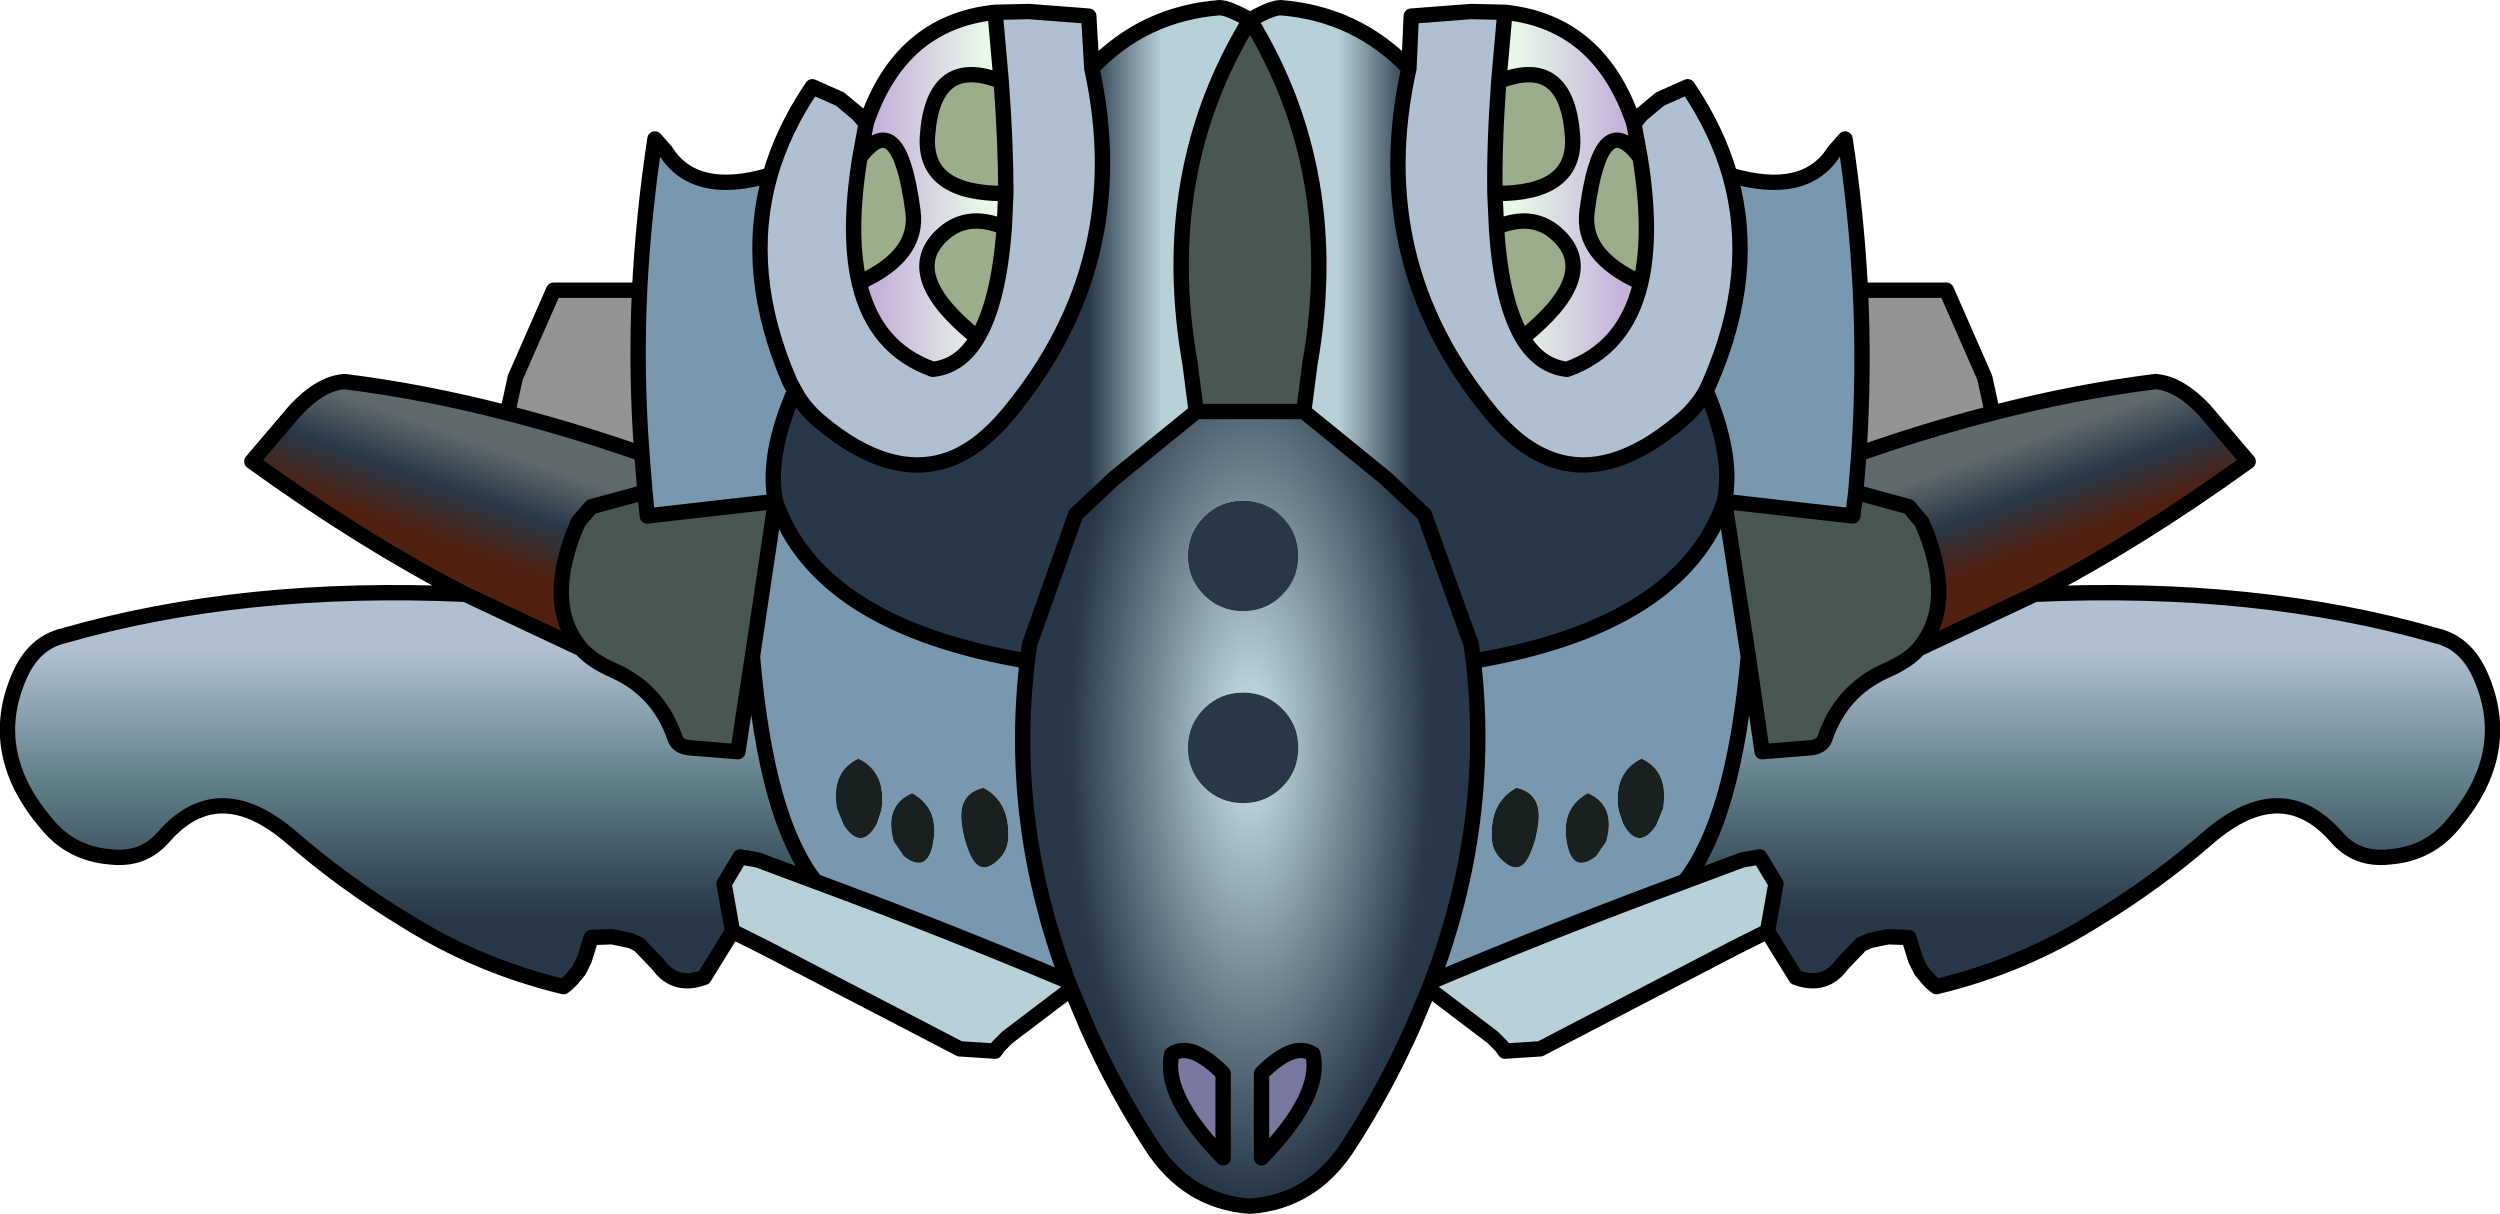 <?xml version="1.0" encoding="UTF-8" standalone="no"?>
<svg xmlns:ffdec="https://www.free-decompiler.com/flash"
     ffdec:objectType="shape" height="79.05px" width="162.8px" xmlns="http://www.w3.org/2000/svg">
    <g transform="matrix(1.0, 0.0, 0.0, 1.0, 81.4, 39.5)">
        <path d="M-51.1 -0.8 Q-57.8 -4.25 -65.0 -9.45 L-62.15 -12.8 Q-60.5 -14.55 -58.95 -14.65 -53.75 -14.0 -48.35 -12.6 -44.05 -11.5 -39.6 -9.95 L-39.4 -7.45 -42.9 -6.5 -43.75 -5.5 Q-46.05 -0.2 -43.55 2.75 L-51.1 -0.8"
              fill="url(#gradient0)" fill-rule="evenodd" stroke="none"/>
        <path d="M39.75 -20.6 L45.35 -20.6 47.85 -14.9 48.35 -12.6 Q44.05 -11.5 39.65 -9.95 40.0 -15.25 39.75 -20.6 M-48.35 -12.6 L-47.85 -14.9 -45.35 -20.6 -39.75 -20.6 Q-40.0 -15.25 -39.6 -9.95 -44.05 -11.5 -48.35 -12.6"
              fill="#939493" fill-rule="evenodd" stroke="none"/>
        <path d="M0.0 -38.2 Q6.1 -28.25 3.9 -15.8 L3.5 -12.7 -3.5 -12.7 -3.9 -15.8 Q-6.1 -28.25 0.0 -38.2 M30.9 -6.85 L39.25 -5.9 39.45 -7.45 42.9 -6.5 43.75 -5.5 Q46.05 -0.2 43.55 2.75 42.85 3.55 41.35 4.2 38.5 5.5 37.45 8.55 37.25 9.15 36.45 9.2 L33.35 9.45 32.45 3.25 30.9 -6.85 M-43.55 2.75 Q-46.05 -0.2 -43.75 -5.5 L-42.9 -6.5 -39.4 -7.45 -39.25 -5.9 -30.9 -6.85 -32.4 3.25 -33.35 9.45 -36.45 9.2 Q-37.25 9.15 -37.45 8.55 -38.5 5.5 -41.35 4.2 -42.85 3.55 -43.55 2.75"
              fill="#485850" fill-rule="evenodd" stroke="none"/>
        <path d="M-25.0 -31.45 Q-22.8 -38.05 -16.6 -38.7 L-16.2 -34.2 Q-20.6 -35.95 -21.0 -30.7 -21.3 -26.85 -15.9 -26.9 L-16.0 -24.7 Q-18.5 -25.75 -20.15 -24.1 -22.75 -21.5 -17.75 -17.5 -18.85 -15.65 -20.65 -15.45 -24.45 -16.8 -25.45 -21.1 -21.55 -22.85 -21.95 -25.75 -22.85 -32.65 -25.4 -29.25 L-25.0 -31.45"
              fill="url(#gradient1)" fill-rule="evenodd" stroke="none"/>
        <path d="M25.4 -29.25 L25.0 -31.45 25.5 -32.05 26.7 -33.05 28.5 -33.85 Q30.4 -31.05 31.25 -28.1 33.05 -21.7 29.95 -14.6 L29.7 -14.05 Q29.05 -12.9 27.95 -12.0 23.4 -8.2 19.6 -9.6 17.55 -10.35 15.7 -12.6 7.55 -22.45 10.35 -35.05 L10.5 -38.45 14.4 -38.75 16.6 -38.7 16.2 -34.2 Q15.9 -30.15 15.95 -26.9 L16.05 -24.7 Q16.35 -19.85 17.75 -17.5 18.85 -15.65 20.65 -15.45 24.45 -16.8 25.45 -21.1 26.2 -24.35 25.4 -29.25 M-31.25 -28.1 Q-30.4 -31.05 -28.5 -33.85 L-26.7 -33.05 -25.5 -32.05 -25.0 -31.45 -25.4 -29.25 Q-26.2 -24.35 -25.45 -21.1 -24.45 -16.8 -20.65 -15.45 -18.85 -15.65 -17.75 -17.5 -16.35 -19.85 -16.0 -24.7 L-15.9 -26.9 Q-15.9 -30.15 -16.2 -34.2 L-16.6 -38.7 -14.4 -38.75 -10.5 -38.45 -10.3 -35.05 Q-7.55 -22.45 -15.7 -12.6 -17.55 -10.35 -19.55 -9.6 -23.4 -8.2 -27.95 -12.0 -29.05 -12.9 -29.65 -14.05 L-29.95 -14.6 Q-33.05 -21.7 -31.25 -28.1"
              fill="#b0c0d0" fill-rule="evenodd" stroke="none"/>
        <path d="M25.45 -21.1 Q21.55 -22.85 21.95 -25.75 22.85 -32.65 25.4 -29.25 26.2 -24.35 25.45 -21.1 M16.2 -34.2 Q20.6 -35.95 21.0 -30.7 21.3 -26.85 15.95 -26.9 15.9 -30.15 16.2 -34.2 M16.05 -24.7 Q18.5 -25.75 20.15 -24.1 22.75 -21.5 17.75 -17.5 16.35 -19.85 16.05 -24.7 M-16.2 -34.2 Q-15.9 -30.15 -15.9 -26.9 -21.3 -26.85 -21.0 -30.7 -20.6 -35.95 -16.2 -34.2 M-16.0 -24.7 Q-16.35 -19.85 -17.75 -17.5 -22.75 -21.5 -20.15 -24.1 -18.5 -25.75 -16.0 -24.7 M-25.45 -21.1 Q-26.2 -24.35 -25.4 -29.25 -22.85 -32.65 -21.95 -25.75 -21.55 -22.85 -25.45 -21.1"
              fill="#9cad8b" fill-rule="evenodd" stroke="none"/>
        <path d="M-10.3 -35.05 Q-6.95 -38.6 -2.0 -39.0 -1.4 -39.0 0.0 -38.2 -6.1 -28.25 -3.9 -15.8 L-3.5 -12.7 -8.85 -8.35 -11.35 -6.0 -14.35 2.45 -14.5 3.55 Q-28.1 1.25 -30.9 -6.85 -31.5 -9.8 -29.65 -14.05 -29.05 -12.9 -27.95 -12.0 -23.4 -8.2 -19.55 -9.6 -17.55 -10.35 -15.7 -12.6 -7.55 -22.45 -10.3 -35.05"
              fill="url(#gradient2)" fill-rule="evenodd" stroke="none"/>
        <path d="M31.25 -28.1 Q36.15 -26.65 38.05 -29.65 L38.75 -30.45 Q39.5 -25.5 39.75 -20.6 40.0 -15.25 39.65 -9.95 L39.45 -7.45 39.25 -5.9 30.9 -6.85 Q31.5 -9.8 29.7 -14.05 L29.95 -14.6 Q33.05 -21.7 31.25 -28.1 M-39.75 -20.6 Q-39.5 -25.5 -38.75 -30.45 L-38.05 -29.65 Q-36.15 -26.65 -31.25 -28.1 -33.05 -21.7 -29.95 -14.6 L-29.65 -14.05 Q-31.5 -9.8 -30.9 -6.85 L-39.25 -5.9 -39.4 -7.45 -39.6 -9.95 Q-40.0 -15.25 -39.75 -20.6 M14.55 3.55 Q28.1 1.25 30.9 -6.85 L32.45 3.25 Q31.5 13.85 28.3 17.9 20.05 20.95 11.85 24.4 15.75 14.1 14.55 3.55 M-14.5 3.55 Q-15.75 14.1 -11.85 24.4 -20.05 20.95 -28.3 17.9 -31.5 13.85 -32.4 3.25 L-30.9 -6.85 Q-28.1 1.25 -14.5 3.55 M22.55 16.25 L23.2 15.3 Q23.85 12.95 22.0 12.15 20.1 13.2 20.7 15.7 21.15 17.35 22.55 16.25 M26.45 14.25 L26.9 13.15 Q27.3 10.75 25.5 9.9 23.65 10.8 24.0 13.25 L24.3 14.15 Q25.3 15.95 26.45 14.25 M18.2 16.2 Q18.7 15.1 18.8 13.85 18.9 12.15 17.35 11.8 15.6 12.75 15.75 15.15 15.8 15.95 16.4 16.5 17.55 17.6 18.2 16.2 M-18.2 16.2 Q-17.55 17.6 -16.4 16.5 -15.8 15.95 -15.75 15.15 -15.6 12.75 -17.35 11.8 -18.9 12.15 -18.8 13.85 -18.7 15.1 -18.2 16.2 M-23.2 15.3 L-22.55 16.25 Q-21.15 17.35 -20.7 15.7 -20.1 13.2 -22.0 12.15 -23.85 12.95 -23.2 15.3 M-24.3 14.15 L-24.0 13.25 Q-23.65 10.8 -25.5 9.9 -27.3 10.75 -26.9 13.15 L-26.45 14.25 Q-25.3 15.95 -24.3 14.15"
              fill="#7898b0" fill-rule="evenodd" stroke="none"/>
        <path d="M11.65 24.9 L10.55 27.5 Q8.75 31.5 6.45 35.05 4.1 38.75 0.0 39.05 -4.1 38.75 -6.45 35.05 -8.75 31.5 -10.55 27.5 L-11.65 24.9 -11.85 24.4 Q-15.75 14.1 -14.5 3.55 L-14.35 2.45 -11.35 -6.0 -8.85 -8.35 -3.5 -12.7 3.5 -12.7 8.85 -8.35 11.35 -6.0 14.4 2.45 14.55 3.55 Q15.75 14.1 11.85 24.4 L11.65 24.9 M3.15 -3.3 Q3.15 -4.8 2.1 -5.85 1.05 -6.9 -0.45 -6.9 -1.95 -6.9 -3.0 -5.85 -4.05 -4.8 -4.05 -3.3 -4.05 -1.8 -3.0 -0.75 -1.95 0.3 -0.45 0.3 1.05 0.3 2.1 -0.75 3.15 -1.8 3.15 -3.3 M3.15 9.2 Q3.15 7.7 2.1 6.65 1.05 5.6 -0.45 5.6 -1.95 5.6 -3.0 6.65 -4.05 7.7 -4.05 9.2 -4.05 10.7 -3.0 11.75 -1.95 12.8 -0.45 12.8 1.05 12.8 2.1 11.75 3.15 10.7 3.15 9.2 M0.75 35.9 Q4.7 31.85 4.1 29.15 2.85 28.3 0.75 30.4 L0.75 35.9 M-1.75 35.9 L-1.75 30.4 Q-3.85 28.3 -5.1 29.15 -5.7 31.85 -1.75 35.9"
              fill="url(#gradient3)" fill-rule="evenodd" stroke="none"/>
        <path d="M3.15 -3.3 Q3.15 -1.8 2.1 -0.75 1.05 0.3 -0.45 0.3 -1.95 0.3 -3.0 -0.75 -4.05 -1.8 -4.05 -3.3 -4.05 -4.8 -3.0 -5.85 -1.95 -6.9 -0.45 -6.9 1.05 -6.9 2.1 -5.85 3.15 -4.8 3.15 -3.3 M3.15 9.2 Q3.15 10.7 2.1 11.75 1.05 12.8 -0.45 12.8 -1.95 12.8 -3.0 11.75 -4.05 10.7 -4.05 9.2 -4.05 7.7 -3.0 6.65 -1.95 5.6 -0.45 5.6 1.05 5.6 2.1 6.65 3.15 7.7 3.15 9.2"
              fill="#283848" fill-rule="evenodd" stroke="none"/>
        <path d="M25.4 -29.25 Q22.85 -32.65 21.95 -25.75 21.55 -22.85 25.45 -21.1 24.45 -16.8 20.65 -15.45 18.85 -15.65 17.75 -17.5 22.75 -21.5 20.15 -24.1 18.5 -25.75 16.05 -24.7 L15.95 -26.9 Q21.3 -26.85 21.0 -30.7 20.6 -35.95 16.2 -34.2 L16.6 -38.7 Q22.8 -38.05 25.0 -31.45 L25.4 -29.25"
              fill="url(#gradient4)" fill-rule="evenodd" stroke="none"/>
        <path d="M0.0 -38.2 Q1.4 -39.0 2.0 -39.0 6.95 -38.6 10.35 -35.05 7.55 -22.45 15.7 -12.6 17.55 -10.35 19.6 -9.6 23.4 -8.2 27.95 -12.0 29.05 -12.9 29.7 -14.05 31.5 -9.8 30.9 -6.85 28.1 1.25 14.55 3.55 L14.4 2.45 11.35 -6.0 8.85 -8.35 3.5 -12.7 3.9 -15.8 Q6.1 -28.25 0.0 -38.2"
              fill="url(#gradient5)" fill-rule="evenodd" stroke="none"/>
        <path d="M48.35 -12.6 Q53.75 -14.0 58.95 -14.65 60.5 -14.55 62.15 -12.8 L65.0 -9.45 Q57.8 -4.25 51.1 -0.8 L43.55 2.75 Q46.05 -0.2 43.75 -5.5 L42.9 -6.5 39.45 -7.45 39.65 -9.95 Q44.05 -11.5 48.35 -12.6"
              fill="url(#gradient6)" fill-rule="evenodd" stroke="none"/>
        <path d="M51.1 -0.8 Q65.6 -1.45 77.25 1.9 79.2 2.35 80.15 4.55 82.3 9.5 78.4 14.1 76.8 16.1 74.2 16.3 72.05 16.55 70.7 14.95 67.15 10.95 62.4 15.05 59.0 18.0 55.05 20.4 50.3 23.4 44.7 24.75 L44.45 24.55 44.2 24.3 43.7 23.7 43.35 23.0 42.9 21.55 41.55 21.5 40.35 21.75 39.8 22.0 38.55 23.3 Q37.45 24.85 35.55 24.15 L33.7 21.15 34.25 18.05 33.2 16.3 32.05 16.5 28.3 17.9 Q31.5 13.85 32.45 3.25 L33.35 9.45 36.45 9.2 Q37.25 9.15 37.45 8.55 38.5 5.5 41.35 4.2 42.85 3.55 43.55 2.75 L51.1 -0.8"
              fill="url(#gradient7)" fill-rule="evenodd" stroke="none"/>
        <path d="M26.45 14.25 Q25.3 15.95 24.3 14.15 L24.0 13.25 Q23.65 10.8 25.5 9.9 27.3 10.75 26.9 13.15 L26.45 14.25 M22.55 16.25 Q21.15 17.35 20.7 15.7 20.1 13.2 22.0 12.15 23.85 12.95 23.2 15.3 L22.55 16.25 M18.2 16.2 Q17.55 17.6 16.4 16.5 15.8 15.95 15.75 15.15 15.6 12.75 17.35 11.8 18.9 12.15 18.8 13.85 18.7 15.1 18.2 16.2 M-18.2 16.2 Q-18.7 15.1 -18.8 13.85 -18.9 12.15 -17.35 11.8 -15.6 12.75 -15.75 15.15 -15.8 15.95 -16.4 16.5 -17.55 17.6 -18.2 16.2 M-24.3 14.15 Q-25.3 15.95 -26.45 14.25 L-26.9 13.15 Q-27.3 10.75 -25.5 9.9 -23.65 10.8 -24.0 13.25 L-24.3 14.15 M-23.2 15.3 Q-23.85 12.95 -22.0 12.15 -20.1 13.2 -20.7 15.7 -21.15 17.35 -22.55 16.25 L-23.2 15.3"
              fill="#182020" fill-rule="evenodd" stroke="none"/>
        <path d="M33.7 21.15 L31.5 22.25 18.9 28.8 16.6 28.95 16.4 28.65 15.8 28.05 11.65 24.9 11.85 24.4 Q20.05 20.95 28.3 17.9 L32.05 16.5 33.2 16.3 34.25 18.05 33.7 21.15 M-11.65 24.9 L-15.8 28.05 -16.4 28.65 -16.6 28.95 -18.9 28.8 -31.5 22.25 -33.7 21.15 -34.25 18.05 -33.2 16.3 -32.05 16.5 -28.3 17.9 Q-20.05 20.95 -11.85 24.4 L-11.65 24.9"
              fill="#b8d0d8" fill-rule="evenodd" stroke="none"/>
        <path d="M0.75 35.9 L0.75 30.4 Q2.85 28.3 4.1 29.15 4.7 31.85 0.75 35.9 M-1.75 35.9 Q-5.7 31.85 -5.1 29.15 -3.85 28.3 -1.75 30.4 L-1.75 35.9"
              fill="#7878a0" fill-rule="evenodd" stroke="none"/>
        <path d="M-33.7 21.15 L-35.55 24.15 Q-37.45 24.85 -38.55 23.3 L-39.8 22.0 -40.35 21.75 -41.55 21.5 -42.9 21.55 -43.35 23.0 -43.7 23.7 -44.2 24.3 -44.45 24.55 -44.7 24.75 Q-50.3 23.4 -55.05 20.4 -59.0 18.0 -62.4 15.05 -67.15 10.95 -70.7 14.95 -72.05 16.55 -74.2 16.3 -76.8 16.1 -78.4 14.1 -82.3 9.5 -80.15 4.55 -79.2 2.35 -77.25 1.9 -65.6 -1.45 -51.1 -0.8 L-43.55 2.75 Q-42.85 3.55 -41.35 4.2 -38.5 5.5 -37.45 8.55 -37.25 9.15 -36.45 9.2 L-33.35 9.45 -32.4 3.25 Q-31.5 13.85 -28.3 17.9 L-32.05 16.5 -33.2 16.3 -34.25 18.05 -33.7 21.15"
              fill="url(#gradient8)" fill-rule="evenodd" stroke="none"/>
        <path d="M25.45 -21.1 Q21.55 -22.85 21.95 -25.75 22.85 -32.65 25.4 -29.25 L25.0 -31.45 Q22.8 -38.05 16.6 -38.7 L16.2 -34.2 Q20.6 -35.95 21.0 -30.7 21.3 -26.85 15.95 -26.9 L16.05 -24.7 Q18.5 -25.75 20.15 -24.1 22.75 -21.5 17.75 -17.5 18.85 -15.65 20.65 -15.45 24.45 -16.8 25.45 -21.1 26.2 -24.35 25.4 -29.25 M25.0 -31.45 L25.5 -32.05 26.7 -33.05 28.5 -33.85 Q30.4 -31.05 31.25 -28.1 36.15 -26.65 38.05 -29.65 L38.75 -30.45 Q39.5 -25.5 39.75 -20.6 L45.35 -20.6 47.85 -14.9 48.35 -12.6 Q53.75 -14.0 58.95 -14.65 60.5 -14.55 62.15 -12.8 L65.0 -9.45 Q57.8 -4.25 51.1 -0.8 65.6 -1.45 77.25 1.9 79.2 2.35 80.15 4.55 82.3 9.5 78.4 14.1 76.8 16.1 74.2 16.3 72.05 16.55 70.7 14.95 67.15 10.95 62.4 15.05 59.0 18.0 55.05 20.4 50.3 23.4 44.7 24.75 L44.45 24.55 44.2 24.3 43.7 23.7 43.35 23.0 42.9 21.55 41.55 21.5 40.35 21.75 39.8 22.0 38.55 23.3 Q37.45 24.85 35.55 24.15 L33.7 21.15 31.5 22.25 18.9 28.8 16.6 28.95 16.4 28.65 15.8 28.05 11.65 24.9 10.55 27.5 Q8.75 31.5 6.45 35.05 4.1 38.75 0.0 39.05 -4.1 38.75 -6.45 35.05 -8.75 31.5 -10.55 27.5 L-11.65 24.9 -15.8 28.05 -16.4 28.65 -16.6 28.95 -18.9 28.8 -31.5 22.25 -33.7 21.15 -35.55 24.15 Q-37.45 24.85 -38.55 23.3 L-39.8 22.0 -40.35 21.75 -41.55 21.5 -42.9 21.55 -43.35 23.0 -43.7 23.7 -44.2 24.3 -44.45 24.55 -44.7 24.75 Q-50.3 23.4 -55.05 20.4 -59.0 18.0 -62.4 15.05 -67.15 10.95 -70.7 14.95 -72.05 16.55 -74.2 16.3 -76.8 16.1 -78.4 14.1 -82.3 9.5 -80.15 4.55 -79.2 2.35 -77.25 1.9 -65.6 -1.45 -51.1 -0.8 -57.8 -4.25 -65.0 -9.45 L-62.15 -12.8 Q-60.5 -14.55 -58.95 -14.65 -53.75 -14.0 -48.35 -12.6 L-47.85 -14.9 -45.35 -20.6 -39.75 -20.6 Q-39.5 -25.5 -38.75 -30.45 L-38.05 -29.65 Q-36.15 -26.65 -31.25 -28.1 -30.4 -31.05 -28.5 -33.85 L-26.7 -33.05 -25.5 -32.05 -25.0 -31.45 Q-22.8 -38.05 -16.6 -38.7 L-14.4 -38.75 -10.5 -38.45 -10.3 -35.05 Q-6.95 -38.6 -2.0 -39.0 -1.4 -39.0 0.0 -38.2 1.4 -39.0 2.0 -39.0 6.95 -38.6 10.35 -35.05 L10.5 -38.45 14.4 -38.75 16.6 -38.7 M15.95 -26.9 Q15.9 -30.15 16.2 -34.2 M16.05 -24.7 Q16.35 -19.85 17.75 -17.5 M10.35 -35.05 Q7.55 -22.45 15.7 -12.6 17.55 -10.35 19.6 -9.6 23.4 -8.2 27.95 -12.0 29.05 -12.9 29.7 -14.05 L29.95 -14.6 Q33.05 -21.7 31.25 -28.1 M3.5 -12.7 L8.85 -8.35 11.35 -6.0 14.4 2.45 14.55 3.55 Q28.1 1.25 30.9 -6.85 31.5 -9.8 29.7 -14.05 M0.0 -38.2 Q6.1 -28.25 3.9 -15.8 L3.5 -12.7 M-3.5 -12.7 L-8.85 -8.35 -11.35 -6.0 -14.35 2.45 -14.5 3.55 Q-15.75 14.1 -11.85 24.4 L-11.65 24.9 M30.9 -6.85 L39.25 -5.9 39.45 -7.45 39.65 -9.95 Q40.0 -15.25 39.75 -20.6 M43.55 2.75 Q46.05 -0.2 43.75 -5.5 L42.9 -6.5 39.45 -7.45 M39.65 -9.95 Q44.05 -11.5 48.35 -12.6 M32.45 3.25 L33.35 9.45 36.45 9.2 Q37.25 9.15 37.45 8.55 38.5 5.5 41.35 4.2 42.85 3.55 43.55 2.75 L51.1 -0.8 M33.7 21.15 L34.25 18.05 33.2 16.3 32.05 16.5 28.3 17.9 Q20.05 20.95 11.85 24.4 L11.65 24.9 M28.3 17.9 Q31.5 13.85 32.45 3.25 L30.9 -6.85 M14.55 3.55 Q15.75 14.1 11.85 24.4 M0.75 35.9 Q4.7 31.85 4.1 29.15 2.85 28.3 0.75 30.4 L0.75 35.9 M-39.4 -7.45 L-42.9 -6.5 -43.75 -5.5 Q-46.05 -0.2 -43.55 2.75 -42.85 3.55 -41.35 4.2 -38.5 5.5 -37.45 8.55 -37.25 9.15 -36.45 9.2 L-33.35 9.45 -32.4 3.25 -30.9 -6.85 -39.25 -5.9 -39.4 -7.45 -39.6 -9.95 Q-44.05 -11.5 -48.35 -12.6 M-15.9 -26.9 Q-15.9 -30.15 -16.2 -34.2 -20.6 -35.95 -21.0 -30.7 -21.3 -26.85 -15.9 -26.9 L-16.0 -24.7 Q-16.35 -19.85 -17.75 -17.5 -18.85 -15.65 -20.65 -15.45 -24.45 -16.8 -25.45 -21.1 -26.2 -24.35 -25.4 -29.25 L-25.0 -31.45 M-16.2 -34.2 L-16.6 -38.7 M-25.45 -21.1 Q-21.55 -22.85 -21.95 -25.75 -22.85 -32.65 -25.4 -29.25 M-31.25 -28.1 Q-33.05 -21.7 -29.95 -14.6 L-29.65 -14.05 Q-29.05 -12.9 -27.95 -12.0 -23.4 -8.2 -19.55 -9.6 -17.55 -10.35 -15.7 -12.6 -7.55 -22.45 -10.3 -35.05 M-39.75 -20.6 Q-40.0 -15.25 -39.6 -9.95 M-30.9 -6.85 Q-31.5 -9.8 -29.65 -14.05 M0.0 -38.2 Q-6.1 -28.25 -3.9 -15.8 L-3.5 -12.7 M-16.0 -24.7 Q-18.5 -25.75 -20.15 -24.1 -22.75 -21.5 -17.75 -17.5 M-28.3 17.9 L-32.05 16.5 -33.2 16.3 -34.25 18.05 -33.7 21.15 M-32.4 3.25 Q-31.5 13.85 -28.3 17.9 -20.05 20.95 -11.85 24.4 M-1.75 35.9 Q-5.7 31.85 -5.1 29.15 -3.85 28.3 -1.75 30.4 L-1.75 35.9 M-43.55 2.75 L-51.1 -0.8 M-14.5 3.55 Q-28.1 1.25 -30.9 -6.85"
              fill="none" stroke="#000000" stroke-linecap="round" stroke-linejoin="round" stroke-width="1.0"/>
        <path d="M3.5 -12.7 L-3.5 -12.7" fill="none" stroke="#000000" stroke-linecap="round" stroke-linejoin="round"
              stroke-width="1.0"/>
    </g>
    <defs>
        <linearGradient gradientTransform="matrix(-0.002, 0.006, -0.014, -0.005, -52.45, -7.65)"
                        gradientUnits="userSpaceOnUse" id="gradient0" spreadMethod="pad" x1="-819.2" x2="819.2">
            <stop offset="0.153" stop-color="#60696b"/>
            <stop offset="0.482" stop-color="#283848"/>
            <stop offset="0.816" stop-color="#502010"/>
        </linearGradient>
        <linearGradient gradientTransform="matrix(0.006, 0.0, 0.0, 0.014, -20.7, -27.1)"
                        gradientUnits="userSpaceOnUse" id="gradient1" spreadMethod="pad" x1="-819.2" x2="819.2">
            <stop offset="0.137" stop-color="#c5b1da"/>
            <stop offset="0.839" stop-color="#e8f8e8"/>
        </linearGradient>
        <linearGradient gradientTransform="matrix(-0.004, 0.0, 0.0, -0.026, -8.3, -17.7)"
                        gradientUnits="userSpaceOnUse" id="gradient2" spreadMethod="pad" x1="-819.2" x2="819.2">
            <stop offset="0.106" stop-color="#b8d0d8"/>
            <stop offset="0.839" stop-color="#283848"/>
        </linearGradient>
        <radialGradient cx="0" cy="0" gradientTransform="matrix(0.017, 0.0, 0.0, 0.043, 0.0, 8.8)"
                        gradientUnits="userSpaceOnUse" id="gradient3" r="819.2" spreadMethod="pad">
            <stop offset="0.106" stop-color="#b8d0d8"/>
            <stop offset="0.839" stop-color="#283848"/>
        </radialGradient>
        <linearGradient gradientTransform="matrix(-0.006, 0.0, 0.0, 0.014, 20.7, -27.1)"
                        gradientUnits="userSpaceOnUse" id="gradient4" spreadMethod="pad" x1="-819.2" x2="819.2">
            <stop offset="0.137" stop-color="#c5b1da"/>
            <stop offset="0.839" stop-color="#e8f8e8"/>
        </linearGradient>
        <linearGradient gradientTransform="matrix(0.004, 0.0, 0.0, -0.026, 8.3, -17.7)" gradientUnits="userSpaceOnUse"
                        id="gradient5" spreadMethod="pad" x1="-819.2" x2="819.2">
            <stop offset="0.106" stop-color="#b8d0d8"/>
            <stop offset="0.839" stop-color="#283848"/>
        </linearGradient>
        <linearGradient gradientTransform="matrix(0.002, 0.006, 0.014, -0.005, 52.45, -7.65)"
                        gradientUnits="userSpaceOnUse" id="gradient6" spreadMethod="pad" x1="-819.2" x2="819.2">
            <stop offset="0.153" stop-color="#60696b"/>
            <stop offset="0.482" stop-color="#283848"/>
            <stop offset="0.816" stop-color="#502010"/>
        </linearGradient>
        <linearGradient gradientTransform="matrix(0.0, 0.016, 0.032, 0.0, 54.6, 11.9)" gradientUnits="userSpaceOnUse"
                        id="gradient7" spreadMethod="pad" x1="-819.2" x2="819.2">
            <stop offset="0.153" stop-color="#b0c0d0"/>
            <stop offset="0.482" stop-color="#608088"/>
            <stop offset="0.816" stop-color="#283848"/>
        </linearGradient>
        <linearGradient gradientTransform="matrix(0.0, 0.016, -0.032, 0.0, -54.6, 11.9)"
                        gradientUnits="userSpaceOnUse" id="gradient8" spreadMethod="pad" x1="-819.2" x2="819.2">
            <stop offset="0.153" stop-color="#b0c0d0"/>
            <stop offset="0.482" stop-color="#608088"/>
            <stop offset="0.816" stop-color="#283848"/>
        </linearGradient>
    </defs>
</svg>
